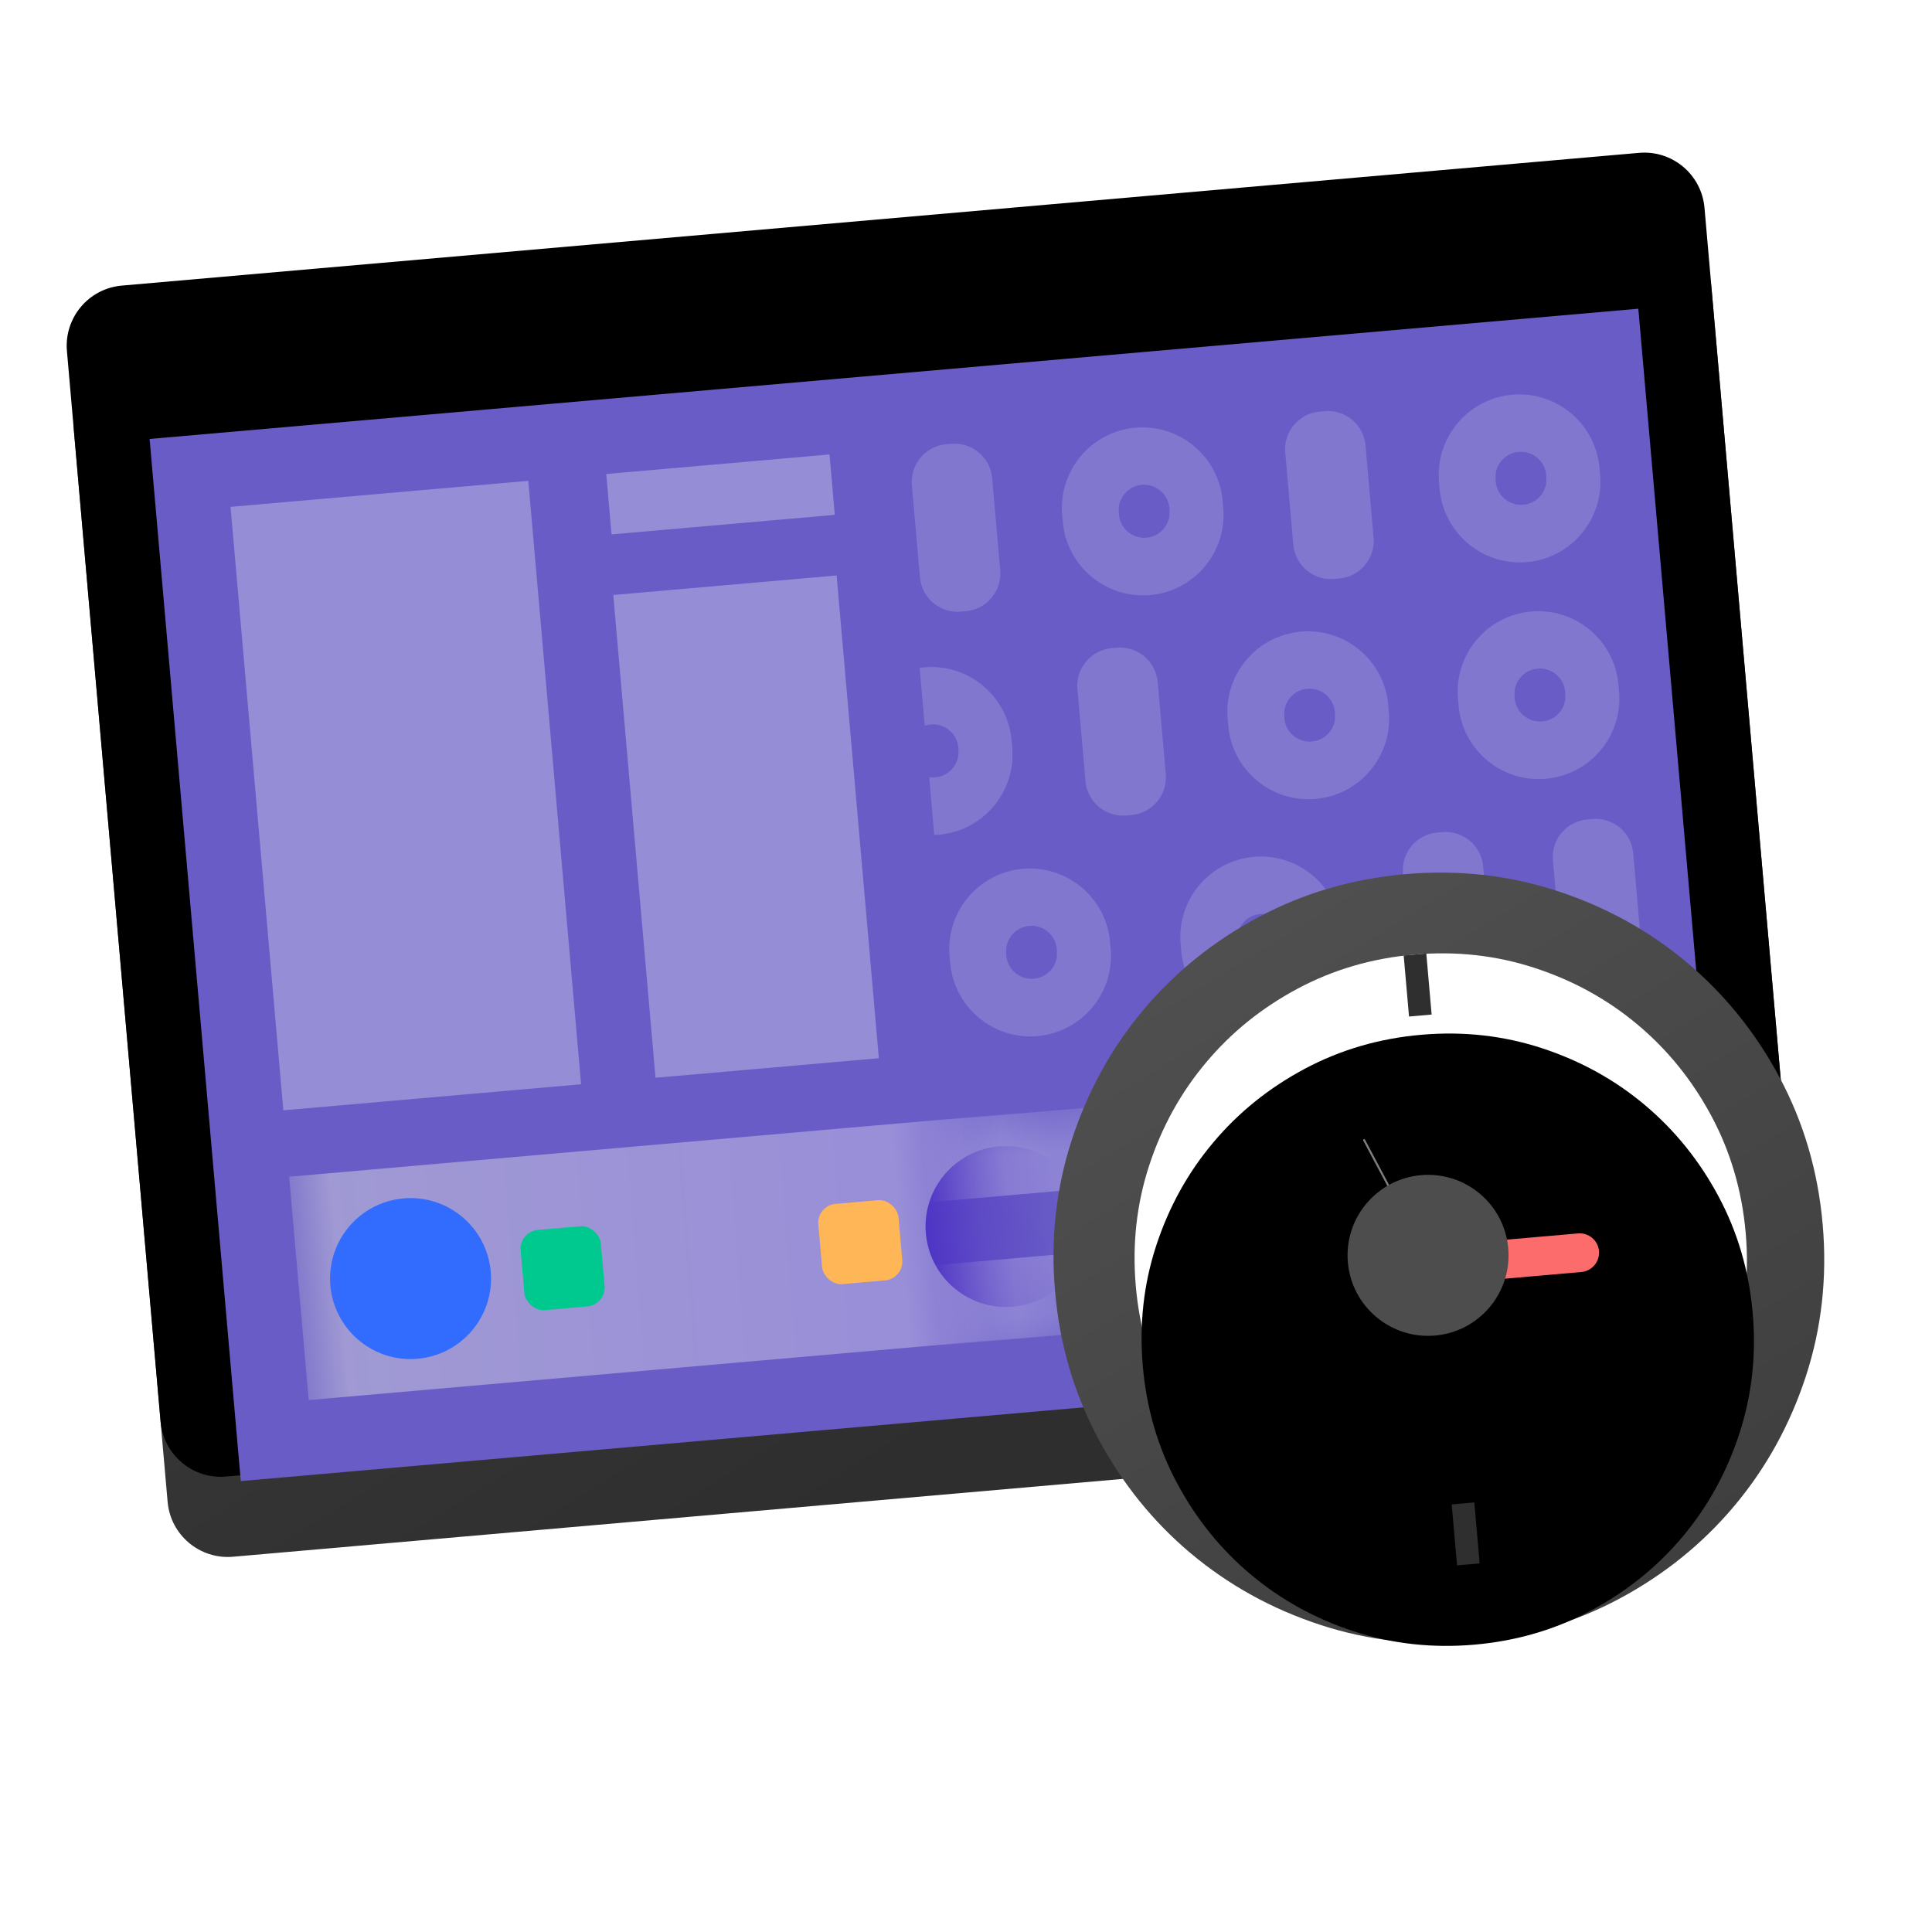 <svg xmlns="http://www.w3.org/2000/svg" xmlns:xlink="http://www.w3.org/1999/xlink" width="24" height="24" viewBox="0 0 24 24">
  <defs>
    <filter id="deepin-log-viewer-a" width="148.1%" height="154.8%" x="-12%" y="-13.7%" filterUnits="objectBoundingBox">
      <feOffset in="SourceAlpha" result="shadowOffsetOuter1"/>
      <feGaussianBlur in="shadowOffsetOuter1" result="shadowBlurOuter1" stdDeviation=".5"/>
      <feColorMatrix in="shadowBlurOuter1" result="shadowMatrixOuter1" values="0 0 0 0 0   0 0 0 0 0   0 0 0 0 0  0 0 0 0.15 0"/>
      <feMerge>
        <feMergeNode in="shadowMatrixOuter1"/>
        <feMergeNode in="SourceGraphic"/>
      </feMerge>
    </filter>
    <linearGradient id="deepin-log-viewer-b" x1="39.599%" x2="75.302%" y1="23.554%" y2="76.446%">
      <stop offset="0%" stop-color="#3C3C3C"/>
      <stop offset="100%" stop-color="#2E2E2E"/>
    </linearGradient>
    <path id="deepin-log-viewer-c" d="M0.75,0 L19.67,0 C20.084,-7.6089797e-17 20.42,0.336 20.42,0.75 L20.42,14.101 C20.42,14.515 20.084,14.851 19.67,14.851 L0.75,14.851 C0.336,14.851 8.59443097e-16,14.515 0,14.101 L0,0.75 C-2.72771136e-16,0.336 0.336,7.6089797e-17 0.75,0 Z"/>
    <filter id="deepin-log-viewer-d" width="104.9%" height="106.7%" x="-2.4%" y="-3.4%" filterUnits="objectBoundingBox">
      <feOffset dy="-1" in="SourceAlpha" result="shadowOffsetInner1"/>
      <feComposite in="shadowOffsetInner1" in2="SourceAlpha" k2="-1" k3="1" operator="arithmetic" result="shadowInnerInner1"/>
      <feColorMatrix in="shadowInnerInner1" values="0 0 0 0 0   0 0 0 0 0   0 0 0 0 0  0 0 0 0.12 0"/>
    </filter>
    <polygon id="deepin-log-viewer-e" points="0 0 18.564 0 18.564 12.995 0 12.995"/>
    <rect id="deepin-log-viewer-g" width="8.354" height="12.995" x="0" y="0"/>
    <linearGradient id="deepin-log-viewer-i" x1="0%" x2="100%" y1="50%" y2="50%">
      <stop offset="0%" stop-color="#A09AD3"/>
      <stop offset="49.618%" stop-color="#988DD9"/>
      <stop offset="100%" stop-color="#1654D2"/>
    </linearGradient>
    <path id="deepin-log-viewer-j" d="M0.047,-9.09494702e-13 L7.843,-9.09494702e-13 C7.869,-9.09494702e-13 7.89,0.021 7.89,0.047 L7.89,2.738 C7.89,2.764 7.869,2.785 7.843,2.785 L0.047,2.785 C0.021,2.785 -9.09494702e-13,2.764 -9.09494702e-13,2.738 L-9.09494702e-13,0.047 C-9.09494702e-13,0.021 0.021,-9.09494702e-13 0.047,-9.09494702e-13 Z"/>
    <filter id="deepin-log-viewer-l" width="235.8%" height="235.8%" x="-67.9%" y="-67.9%" filterUnits="objectBoundingBox">
      <feOffset dy="-1" in="SourceAlpha" result="shadowOffsetOuter1"/>
      <feGaussianBlur in="shadowOffsetOuter1" result="shadowBlurOuter1" stdDeviation="1"/>
      <feColorMatrix in="shadowBlurOuter1" result="shadowMatrixOuter1" values="0 0 0 0 0   0 0 0 0 0   0 0 0 0 0  0 0 0 0.156 0"/>
      <feMerge>
        <feMergeNode in="shadowMatrixOuter1"/>
        <feMergeNode in="SourceGraphic"/>
      </feMerge>
    </filter>
    <linearGradient id="deepin-log-viewer-m" x1="31.195%" x2="74.285%" y1="4.862%" y2="92.47%">
      <stop offset="0%" stop-color="#4F4F4F"/>
      <stop offset="100%" stop-color="#3F3F3F"/>
    </linearGradient>
    <path id="deepin-log-viewer-n" d="M4.808,1.005 C4.283,1.005 3.789,1.104 3.326,1.302 C2.863,1.5 2.46,1.771 2.116,2.116 C1.771,2.46 1.5,2.863 1.302,3.326 C1.104,3.789 1.005,4.283 1.005,4.808 C1.005,5.333 1.104,5.826 1.302,6.289 C1.5,6.752 1.771,7.156 2.116,7.5 C2.46,7.844 2.863,8.115 3.326,8.313 C3.789,8.511 4.283,8.61 4.808,8.61 C5.333,8.61 5.826,8.511 6.289,8.313 C6.752,8.115 7.156,7.844 7.5,7.5 C7.844,7.156 8.115,6.752 8.313,6.289 C8.511,5.826 8.61,5.333 8.61,4.808 C8.61,4.283 8.511,3.789 8.313,3.326 C8.115,2.863 7.844,2.46 7.5,2.116 C7.156,1.771 6.752,1.5 6.289,1.302 C5.826,1.104 5.333,1.005 4.808,1.005 L4.808,1.005 Z"/>
    <filter id="deepin-log-viewer-o" width="113.1%" height="113.1%" x="-6.6%" y="-6.6%" filterUnits="objectBoundingBox">
      <feOffset dy="1" in="SourceAlpha" result="shadowOffsetInner1"/>
      <feComposite in="shadowOffsetInner1" in2="SourceAlpha" k2="-1" k3="1" operator="arithmetic" result="shadowInnerInner1"/>
      <feColorMatrix in="shadowInnerInner1" values="0 0 0 0 0   0 0 0 0 0   0 0 0 0 0  0 0 0 0.08 0"/>
    </filter>
  </defs>
  <g fill="none" fill-rule="evenodd" filter="url(#deepin-log-viewer-a)" transform="rotate(-5 53.212 -7.466)">
    <use fill="url(#deepin-log-viewer-b)" xlink:href="#deepin-log-viewer-c"/>
    <use fill="#000" filter="url(#deepin-log-viewer-d)" xlink:href="#deepin-log-viewer-c"/>
    <g transform="translate(.928 .928)">
      <mask id="deepin-log-viewer-f" fill="#fff">
        <use xlink:href="#deepin-log-viewer-e"/>
      </mask>
      <use fill="#695CC6" xlink:href="#deepin-log-viewer-e"/>
      <g mask="url(#deepin-log-viewer-f)">
        <g transform="translate(.928 1.856)">
          <mask id="deepin-log-viewer-h" fill="#fff">
            <use xlink:href="#deepin-log-viewer-g"/>
          </mask>
          <g mask="url(#deepin-log-viewer-h)">
            <g transform="translate(0 7.425)">
              <rect width="16.707" height="2.785" fill="url(#deepin-log-viewer-i)"/>
              <rect width="1" height="1" x="2.785" y=".928" fill="#00C98F" rx=".234"/>
              <rect width="1" height="1" x="6.497" y=".928" fill="#FFB656" rx=".234"/>
              <rect width="1" height="1" x="10.21" y=".928" fill="#FF796E" rx=".234"/>
              <rect width="1" height="1" x="12.995" y=".928" fill="#000" fill-opacity=".3" rx=".234"/>
              <rect width="1" height="1" x="14.851" y=".928" fill="#000" fill-opacity=".3" rx=".234"/>
              <circle cx="1.392" cy="1.392" r="1" fill="#326CFF"/>
              <circle cx="8.818" cy="1.392" r="1" fill="#482AC5"/>
            </g>
          </g>
        </g>
      </g>
    </g>
    <g opacity=".3" transform="translate(10.21 10.218)">
      <mask id="deepin-log-viewer-k" fill="#fff">
        <use xlink:href="#deepin-log-viewer-j"/>
      </mask>
      <g stroke="#FFF" mask="url(#deepin-log-viewer-k)" opacity=".797">
        <rect width="10.138" height="1.785" x=".5" y=".5" rx=".469" transform="translate(-1.657)"/>
      </g>
    </g>
    <path fill="#FFF" fill-opacity=".297" d="M14.14,7.295 C14.693,7.295 15.141,7.743 15.141,8.296 L15.141,8.381 C15.141,8.934 14.693,9.382 14.14,9.382 C13.588,9.382 13.14,8.934 13.14,8.381 L13.14,8.296 C13.14,7.743 13.588,7.295 14.14,7.295 Z M16.5,7.193 C16.758,7.193 16.968,7.402 16.968,7.661 L16.968,8.81 C16.968,9.069 16.758,9.279 16.5,9.279 L16.436,9.279 C16.177,9.279 15.968,9.069 15.968,8.81 L15.968,7.661 C15.968,7.402 16.177,7.193 16.436,7.193 L16.5,7.193 Z M18.37,7.193 C18.629,7.193 18.839,7.402 18.839,7.661 L18.839,8.81 C18.839,9.069 18.629,9.279 18.37,9.279 L18.307,9.279 C18.048,9.279 17.838,9.069 17.838,8.81 L17.838,7.661 C17.838,7.402 18.048,7.193 18.307,7.193 L18.37,7.193 Z M11.269,7.193 C11.821,7.193 12.269,7.641 12.269,8.193 L12.269,8.279 C12.269,8.831 11.821,9.279 11.269,9.279 C10.716,9.279 10.268,8.831 10.268,8.279 L10.268,8.193 C10.268,7.641 10.716,7.193 11.269,7.193 Z M14.158,8.009 C14.008,8.009 13.883,8.113 13.85,8.253 L13.842,8.325 L13.842,8.352 C13.842,8.527 13.983,8.668 14.158,8.668 C14.307,8.668 14.433,8.564 14.465,8.424 L14.474,8.352 L14.474,8.325 C14.474,8.151 14.332,8.009 14.158,8.009 Z M11.286,7.906 C11.137,7.906 11.011,8.01 10.979,8.15 L10.97,8.222 L10.97,8.249 C10.97,8.424 11.112,8.565 11.286,8.565 C11.436,8.565 11.561,8.461 11.594,8.322 L11.602,8.249 L11.602,8.222 C11.602,8.048 11.461,7.906 11.286,7.906 Z M10.268,4.593 C10.821,4.593 11.269,5.041 11.269,5.594 L11.269,5.679 C11.269,6.231 10.821,6.68 10.268,6.68 L10.209,6.675 L10.21,5.957 C10.234,5.963 10.259,5.966 10.286,5.966 C10.435,5.966 10.56,5.862 10.593,5.722 L10.602,5.65 L10.602,5.623 C10.602,5.448 10.46,5.307 10.286,5.307 C10.259,5.307 10.234,5.31 10.21,5.316 L10.209,4.595 C10.228,4.593 10.248,4.593 10.268,4.593 Z M12.671,4.559 C12.93,4.559 13.14,4.769 13.14,5.027 L13.14,6.177 C13.14,6.435 12.93,6.645 12.671,6.645 L12.608,6.645 C12.349,6.645 12.139,6.435 12.139,6.177 L12.139,5.027 C12.139,4.769 12.349,4.559 12.608,4.559 L12.671,4.559 Z M17.838,4.559 C18.391,4.559 18.839,5.007 18.839,5.559 L18.839,5.645 C18.839,6.197 18.391,6.645 17.838,6.645 C17.286,6.645 16.838,6.197 16.838,5.645 L16.838,5.559 C16.838,5.007 17.286,4.559 17.838,4.559 Z M14.967,4.559 C15.52,4.559 15.968,5.007 15.968,5.559 L15.968,5.645 C15.968,6.197 15.52,6.645 14.967,6.645 C14.414,6.645 13.966,6.197 13.966,5.645 L13.966,5.559 C13.966,5.007 14.414,4.559 14.967,4.559 Z M17.856,5.273 C17.706,5.273 17.581,5.376 17.548,5.516 L17.54,5.589 L17.54,5.615 C17.54,5.79 17.681,5.931 17.856,5.931 C18.006,5.931 18.131,5.828 18.164,5.688 L18.172,5.615 L18.172,5.589 C18.172,5.414 18.031,5.273 17.856,5.273 Z M14.984,5.273 C14.835,5.273 14.71,5.376 14.677,5.516 L14.668,5.589 L14.668,5.615 C14.668,5.79 14.81,5.931 14.984,5.931 C15.134,5.931 15.259,5.828 15.292,5.688 L15.3,5.615 L15.3,5.589 C15.3,5.414 15.159,5.273 14.984,5.273 Z M10.843,1.856 C11.102,1.856 11.312,2.066 11.312,2.325 L11.312,3.474 C11.312,3.733 11.102,3.943 10.843,3.943 L10.78,3.943 C10.521,3.943 10.311,3.733 10.311,3.474 L10.311,2.325 C10.311,2.066 10.521,1.856 10.78,1.856 L10.843,1.856 Z M15.499,1.856 C15.758,1.856 15.968,2.066 15.968,2.325 L15.968,3.474 C15.968,3.733 15.758,3.943 15.499,3.943 L15.436,3.943 C15.177,3.943 14.967,3.733 14.967,3.474 L14.967,2.325 C14.967,2.066 15.177,1.856 15.436,1.856 L15.499,1.856 Z M13.14,1.856 C13.692,1.856 14.14,2.304 14.14,2.857 L14.14,2.942 C14.14,3.495 13.692,3.943 13.14,3.943 C12.587,3.943 12.139,3.495 12.139,2.942 L12.139,2.857 C12.139,2.304 12.587,1.856 13.14,1.856 Z M17.838,1.856 C18.391,1.856 18.839,2.304 18.839,2.857 L18.839,2.942 C18.839,3.495 18.391,3.943 17.838,3.943 C17.286,3.943 16.838,3.495 16.838,2.942 L16.838,2.857 C16.838,2.304 17.286,1.856 17.838,1.856 Z M13.157,2.57 C13.007,2.57 12.882,2.674 12.849,2.814 L12.841,2.886 L12.841,2.913 C12.841,3.088 12.983,3.229 13.157,3.229 C13.307,3.229 13.432,3.125 13.465,2.986 L13.473,2.913 L13.473,2.886 C13.473,2.712 13.332,2.57 13.157,2.57 Z M17.856,2.57 C17.706,2.57 17.581,2.674 17.548,2.814 L17.54,2.886 L17.54,2.913 C17.54,3.088 17.681,3.229 17.856,3.229 C18.006,3.229 18.131,3.125 18.164,2.986 L18.172,2.913 L18.172,2.886 C18.172,2.712 18.031,2.57 17.856,2.57 Z" opacity=".56"/>
    <path fill="#FFF" fill-opacity=".297" d="M5.569,1.856 L5.569,9.381 L1.856,9.381 L1.856,1.856 L5.569,1.856 Z M9.282,3.361 L9.282,9.381 L6.497,9.381 L6.497,3.361 L9.282,3.361 Z M9.325,1.856 L9.325,2.609 L6.541,2.609 L6.541,1.856 L9.325,1.856 Z"/>
    <g filter="url(#deepin-log-viewer-l)" transform="translate(11.21 8.673)">
      <path fill="url(#deepin-log-viewer-m)" d="M2.921,0.374 C2.338,0.623 1.831,0.964 1.397,1.397 C0.964,1.831 0.623,2.338 0.374,2.921 C0.125,3.504 0,4.125 0,4.786 C0,5.446 0.125,6.068 0.374,6.651 C0.623,7.233 0.964,7.741 1.397,8.174 C1.831,8.607 2.338,8.949 2.921,9.198 C3.504,9.447 4.125,9.572 4.786,9.572 C5.446,9.572 6.068,9.447 6.651,9.198 C7.233,8.949 7.741,8.607 8.174,8.174 C8.607,7.741 8.949,7.233 9.198,6.651 C9.447,6.068 9.572,5.446 9.572,4.786 C9.572,4.125 9.447,3.504 9.198,2.921 C8.949,2.338 8.607,1.831 8.174,1.397 C7.741,0.964 7.233,0.623 6.651,0.374 C6.068,0.125 5.446,0 4.786,0 C4.125,0 3.504,0.125 2.921,0.374 Z"/>
      <use fill="#FFF" xlink:href="#deepin-log-viewer-n"/>
      <use fill="#000" filter="url(#deepin-log-viewer-o)" xlink:href="#deepin-log-viewer-n"/>
      <path fill="#2F2F2F" d="M4.96,7.85 L4.96,8.61 L4.678,8.61 L4.678,7.85 L4.96,7.85 Z M4.96,1.005 L4.96,1.766 L4.678,1.766 L4.678,1.005 L4.96,1.005 Z"/>
      <path fill="#7F7F7F" d="M3.469,3.999 L5.146,3.999 C5.153,3.999 5.158,4.005 5.158,4.012 C5.158,4.019 5.153,4.024 5.146,4.024 L3.469,4.024 L3.469,4.024 L3.469,3.999 Z" transform="rotate(-113 4.314 4.012)"/>
      <path fill="#FD6C6C" d="M4.371,4.633 L6.534,4.633 C6.667,4.633 6.775,4.741 6.775,4.873 C6.775,5.006 6.667,5.114 6.534,5.114 L4.481,5.114 L4.481,5.114 L4.371,4.633 Z"/>
      <circle cx="4.655" cy="4.742" r="1" fill="#4D4D4D"/>
    </g>
  </g>
</svg>
